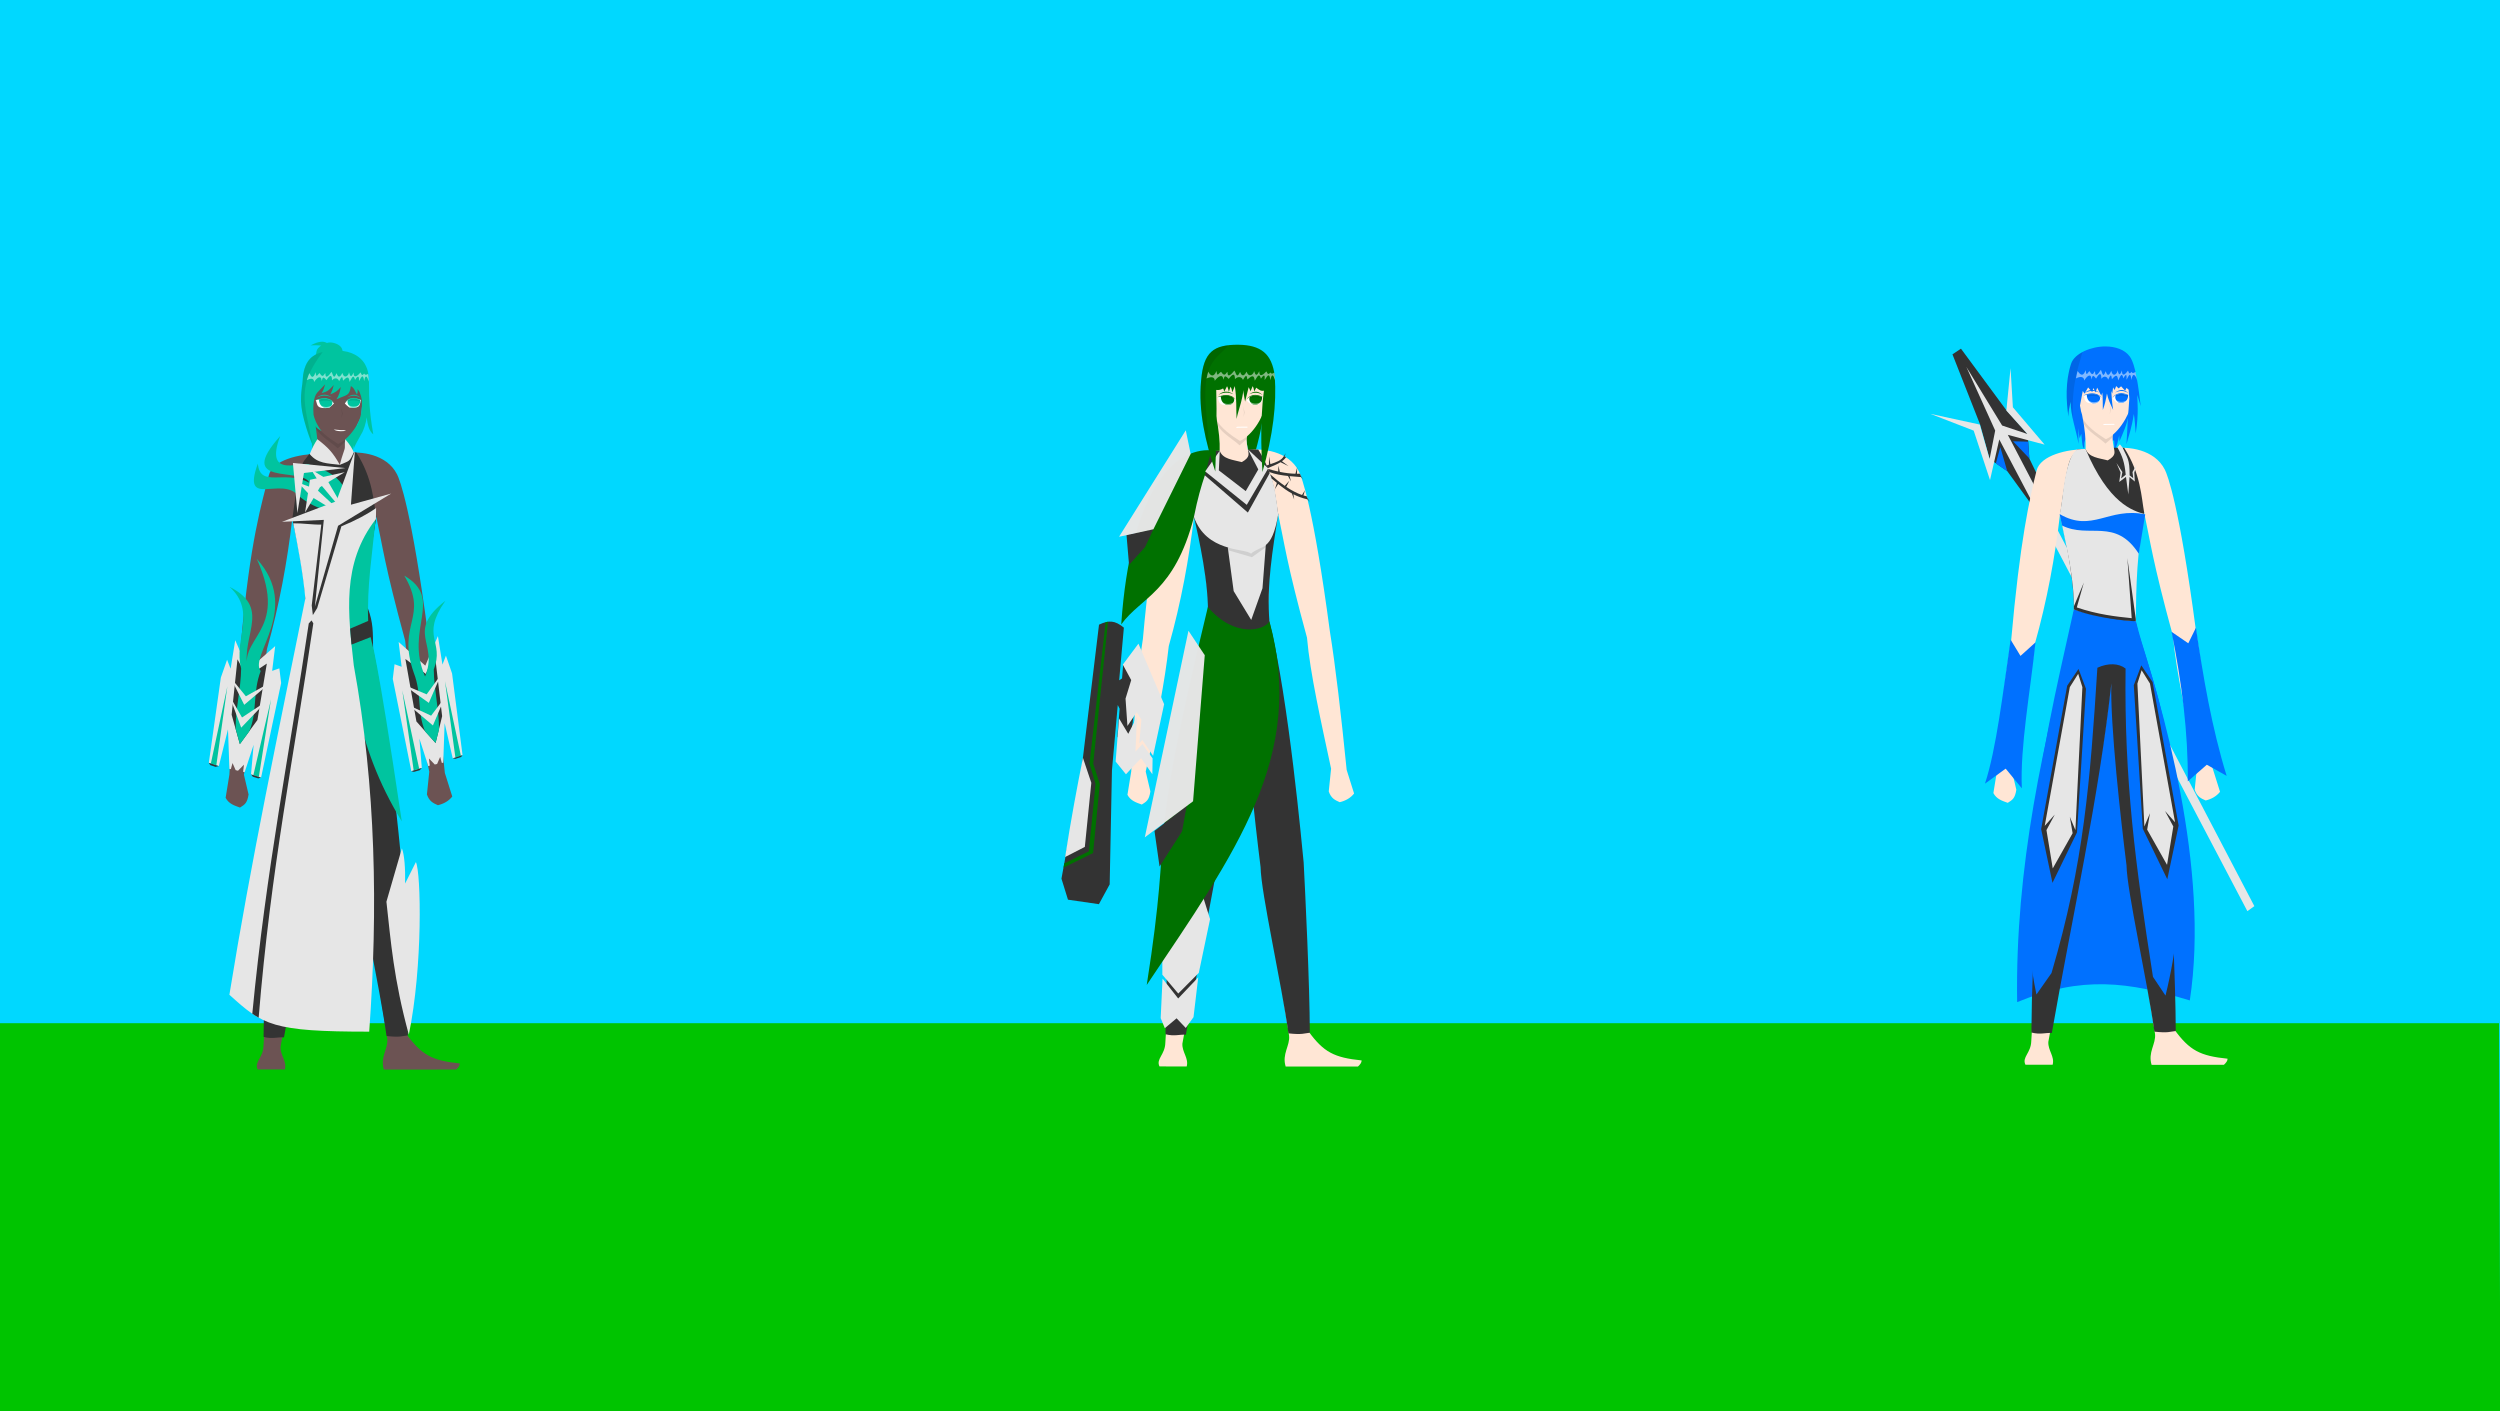 <?xml version="1.0" encoding="UTF-8" standalone="no"?>
<!-- Created with Inkscape (http://www.inkscape.org/) -->

<svg
   width="1240mm"
   height="700mm"
   viewBox="0 0 1240 700"
   version="1.1"
   id="svg1"
   inkscape:version="1.3.2 (091e20e, 2023-11-25)"
   sodipodi:docname="Banner1.svg"
   inkscape:export-filename="../../Utopia/Assets/Sprites/BattleBG1.png"
   inkscape:export-xdpi="96"
   inkscape:export-ydpi="96"
   xmlns:inkscape="http://www.inkscape.org/namespaces/inkscape"
   xmlns:sodipodi="http://sodipodi.sourceforge.net/DTD/sodipodi-0.dtd"
   xmlns="http://www.w3.org/2000/svg"
   xmlns:svg="http://www.w3.org/2000/svg">
  <rect x="0" y="0" width="1240" height="700" fill="#808080" stroke="none"/>
  <sodipodi:namedview
     id="namedview1"
     pagecolor="#505050"
     bordercolor="#eeeeee"
     borderopacity="1"
     inkscape:showpageshadow="0"
     inkscape:pageopacity="0"
     inkscape:pagecheckerboard="0"
     inkscape:deskcolor="#505050"
     inkscape:document-units="mm"
     inkscape:zoom="0.11082019"
     inkscape:cx="1899.4734"
     inkscape:cy="1795.7017"
     inkscape:window-width="1512"
     inkscape:window-height="917"
     inkscape:window-x="0"
     inkscape:window-y="65"
     inkscape:window-maximized="0"
     inkscape:current-layer="layer1"
     showguides="true" />
  <defs
     id="defs1" />
  <g
     inkscape:label="Layer 1"
     inkscape:groupmode="layer"
     id="layer1">
    <path
       style="fill:#00d8ff;stroke-width:1.001;fill-opacity:1"
       d="M -0.042,-0.009 1240.277,-0.138 1240.182,699.97 -0.057,700.309 Z"
       id="path2"
       sodipodi:nodetypes="ccccc" />
    <path
       style="fill:#00c400;stroke-width:1.008;fill-opacity:1"
       d="M -0.236,507.494 H 1239.516 l 0.67,192.519 -1240.212,0.196 z"
       id="path1"
       sodipodi:nodetypes="ccccc" />
    <path
       id="path5"
       style="display:inline;fill:#00c49f;fill-opacity:1;stroke-width:1"
       d="m 159.7,169.484 c -1.568,0.002 -3.37,0.662 -5.657,1.826 1.796,-0.144 3.537,-0.086 5.267,0.095 -1.12,0.719 -2.058,1.643 -2.281,2.735 -1.981,9.71 -4.822,32.687 -4.822,32.687 9.956,28.145 -8.214,116.612 -2.528,182.388 1.573,16.034 6.11,35.525 10.693,55.071 3.54,-20.212 7.469,-38.479 12.54,-51.037 9.432,-38.858 -1.343,-150.764 -1.532,-170.216 0.185,2.702 2.415,5.874 3.519,8.301 -0.506,-12.467 1.522,-7.357 2.714,-27.32 l -7.84,-30.556 c -0.49,-2.323 -3.791,-3.609 -6.137,-3.611 -0.377,-2.6e-4 -0.911,0.1 -1.501,0.27 -0.768,-0.431 -1.566,-0.635 -2.436,-0.634 z"
       sodipodi:nodetypes="sccsccccccccscs"
       inkscape:transform-center-x="-1.494969"
       inkscape:transform-center-y="500.81463" />
    <path
       id="path1-7"
       style="display:inline;fill:#6c5353;stroke-width:0.906"
       d="m 167.931,179.424 c -10.474,0.461 -13.453,2.753 -13.27,17.978 l 0.38,8.154 c 0.589,1.673 -0.124,0.619 0.841,2.465 1.458,6.98 1.917,12.776 1.766,17.063 -8.875,0.093 -22.42,2.94 -24.337,10.722 -3.385,13.741 -9.289,32.11 -13.729,82.548 -2.798,17.19 -4.436,40.781 -5.805,65.861 l -1.868,11.499 c 1.589,3.037 4.407,3.85 7.129,4.84 2.313,-1.474 3.573,-2.132 4.257,-6.49 l -2.324,-9.874 c 5.475,-23.75 9.519,-44.913 11.435,-62.232 6.193,-21.948 10.084,-43.433 12.567,-64.636 2.991,13.135 4.041,9.96 7.809,48.325 -6.9,43.491 -13.882,87.841 -16.996,131.332 l -5.086,81.757 c -0.149,5.961 -4.718,7.931 -2.898,11.709 l 13.501,0.015 c 1.109,-4.104 -2.345,-7.022 -2.14,-11.322 l 14.617,-79.516 c 6.769,-34.333 13.673,-68.665 16.743,-102.998 0.657,31.694 4.846,65.516 9.233,99.458 l 12.337,79.142 c 0.515,4.988 -3.645,9.015 -1.7,15.29 l 35.845,-0.008 c 1.168,-1.072 1.831,-1.965 1.831,-3.036 -13.638,-1.389 -18.835,-4.087 -26.393,-14.452 l -2.486,-75.426 c -2.793,-43.239 -9.592,-87.546 -17.69,-132.307 1.238,-40.792 3.439,-34.632 5.08,-49.214 3.161,14.567 4.134,24.179 14.385,61.696 1.536,17.729 7.003,41.774 11.955,64.991 l -1.163,11.304 c 1.203,3.495 3.195,4.324 5.453,5.326 2.945,-0.717 5.365,-2.092 7.119,-4.304 l -3.681,-11.702 c -2.772,-27.517 -5.545,-51.648 -8.317,-68.647 -8.218,-61.883 -14.015,-76.758 -15.384,-79.449 -5.221,-10.266 -18.321,-11.519 -25.251,-10.581 -0.293,-2.118 -0.959,-3.862 -0.44,-6.796 3.308,-2.866 5.794,-6.609 7.8,-11.013 0.345,-4.194 0.907,-7.809 0.798,-13.217 -0.853,-6.329 -2.07,-14.207 -11.926,-14.259 z"
       sodipodi:nodetypes="cccccsccccccccccccccccccccccccccccccccsccccc" />
    <path
       style="display:inline;fill:#ffffff;stroke-width:1.096"
       d="m 165.654,200.107 c -1.34,-1.773 -2.177,-2.054 -4.186,-2.378 -1.877,0.131 -3.208,0.049 -4.87,0.786 0.844,1.432 0.115,3.724 3.807,3.889 2.317,-0.026 0.435,0.029 2.785,-0.117 0.946,-0.6 1.952,-1.683 2.464,-2.18 z"
       id="path8"
       sodipodi:nodetypes="cccccc" />
    <path
       style="display:inline;fill:#00c49f;fill-opacity:1;stroke-width:1.12"
       d="m 164.342,198.714 c -1.284,-1.164 -4.405,-1.075 -6.072,-0.673 -0.136,2.183 1.141,3.787 2.915,4.36 0.41,-0.025 1.157,-0.002 1.566,-0.074 1.283,-0.264 3.039,-2.45 1.591,-3.613 z"
       id="path9"
       sodipodi:nodetypes="ccccc" />
    <path
       style="display:inline;fill:#00c49f;fill-opacity:1;stroke-width:1.096"
       d="m 156.437,198.571 c 3.308,-0.876 6.421,-1.364 9.162,1.02 -2.756,-3.227 -6.831,-2.173 -9.162,-1.02 z"
       id="path10"
       sodipodi:nodetypes="ccc" />
    <path
       style="display:inline;fill:#00c49f;fill-opacity:1;stroke-width:0.811"
       d="m 172.262,197.064 c 2.6,-1.143 4.46,-1.091 6.709,0.387 -2.186,-2.153 -4.168,-2.136 -6.709,-0.387 z"
       id="path10-8-6"
       sodipodi:nodetypes="ccc" />
    <path
       style="display:inline;fill:#00c49f;fill-opacity:1;stroke-width:0.797"
       d="m 164.531,197.073 c -2.5,-1.181 -5.271,-1.117 -7.461,0.328 2.136,-2.121 5.025,-2.114 7.461,-0.328 z"
       id="path10-8-6-6"
       sodipodi:nodetypes="ccc" />
    <path
       style="display:inline;fill:#ffffff;stroke-width:1.043"
       d="m 171.036,200.129 c 1.213,-1.773 1.832,-2.156 3.651,-2.48 1.699,0.131 2.904,0.049 4.409,0.786 -0.765,1.432 0.004,3.629 -3.339,3.794 -2.098,-0.026 -0.393,0.029 -2.521,-0.117 -0.857,-0.6 -1.737,-1.486 -2.2,-1.983 z"
       id="path8-9"
       sodipodi:nodetypes="cccccc" />
    <path
       style="display:inline;fill:#00c49f;fill-opacity:1;stroke-width:1.039"
       d="m 179.173,198.456 c -2.97,-0.876 -5.706,-1.299 -8.166,1.086 2.475,-3.227 6.073,-2.239 8.166,-1.086 z"
       id="path10-5"
       sodipodi:nodetypes="ccc" />
    <path
       style="display:inline;fill:#00c49f;fill-opacity:1;stroke-width:1.095"
       d="m 172.876,198.228 c 2.444,-1.025 4.231,-0.324 5.824,0.079 0.13,2.183 -1.09,3.37 -2.786,3.943 -0.392,-0.025 -1.106,-0.002 -1.496,-0.074 -1.226,-0.264 -2.926,-2.784 -1.542,-3.947 z"
       id="path9-5"
       sodipodi:nodetypes="ccccc" />
    <path
       style="display:inline;fill:#000000;fill-opacity:0.1;stroke-width:0.906"
       d="m 156.253,209.876 c 1.83,3.746 6.996,7.598 11.443,10.311 1.656,-0.687 2.592,-1.463 3.553,-2.305 l -0.112,1.328 -3.608,3.171 c -3.249,-3.038 -8.609,-5.926 -10.816,-9.805 -0.131,-0.9 -0.306,-1.8 -0.459,-2.7 z"
       id="path15"
       sodipodi:nodetypes="ccccccc" />
    <path
       style="display:inline;fill:#000000;fill-opacity:0.1;stroke-width:0.906"
       d="m 158.312,199.191 c 3.42,-0.831 4.475,-0.346 6.384,-0.03 -1.173,-1.79 -5.096,-1.338 -6.418,-1.01 -0.02,0.066 0.054,0.956 0.034,1.041 z"
       id="path2-3"
       sodipodi:nodetypes="cccc" />
    <path
       id="path7"
       style="display:inline;fill:#00c49f;fill-opacity:1;stroke-width:1"
       d="m 167.662,173.912 c -0.289,-0.004 -0.582,-0.003 -0.88,0.004 -10.016,0.225 -14.883,2.9 -16.43,11.837 -0.582,9.185 -2.304,12.458 0.502,22.673 1.2,4.368 2.432,8.764 4.47,12.829 0.781,-4.345 1.405,-6.611 1.095,-9.889 1.099,1.509 1.574,1.411 3.075,2.473 -2.658,-3.468 -3.635,-6.562 -3.972,-8.062 -0.321,-3.516 -0.159,-8.8 1.807,-11.017 l 3.947,-4.135 c -0.449,1.536 -0.859,3.027 -1.745,4.386 3.215,-0.884 3.5,-1.425 6.025,-4.024 -0.448,1.584 -0.866,3.143 -1.686,4.589 2.327,-0.901 3.53,-1.549 5.148,-3.629 -0.329,2.247 -0.85,4.16 -2.128,6.12 5.231,-2.44 6.405,-1.46 7.136,-6.574 1.599,0.808 2.115,2.605 3.008,4.193 0.409,-0.919 0.411,-1.718 0.345,-2.685 l 0.919,1.337 0.793,2.297 0.41,2.049 c 0.157,3.867 -0.088,7.446 -2.107,11.511 -1.823,3.672 -1.901,7.9 -1.813,12.05 0,-0.445 2.533,-5.061 3.54,-6.803 1.297,-1.962 2.344,-5.496 2.792,-8.46 0.402,4.316 1.462,7.103 3.227,8.435 -4.17,-23.509 0.028,-27.872 -4.354,-35.178 l -0.043,-0.096 -0.005,0.017 c -1.937,-3.08 -6.206,-6.153 -13.074,-6.249 z"
       sodipodi:nodetypes="sccscccccccccccccccccscccccccss" />
    <path
       style="display:inline;fill:#000000;fill-opacity:0.1;stroke-width:0.896"
       d="m 172.375,199.19 c 2.711,-1.077 4.393,-0.399 6.326,-0.011 -0.016,-0.172 0.026,-0.744 -0.005,-0.868 -1.856,-0.634 -6.27,-1.21 -6.321,0.946 z"
       id="path2-2"
       sodipodi:nodetypes="ccccc" />
    <path
       style="display:inline;fill:#ffffff;fill-opacity:0.5;stroke-width:0.906"
       d="m 172.907,200.909 c 1.812,1.101 3.401,0.854 4.916,0.164 -0.398,0.453 -0.969,0.861 -1.925,1.165 l -1.163,-0.025 c -0.937,-0.016 -1.581,-0.821 -1.829,-1.303 z"
       id="path36"
       sodipodi:nodetypes="ccccc" />
    <path
       style="display:inline;fill:#ffffff;fill-opacity:0.5;stroke-width:0.906"
       d="m 159.302,201.145 c 1.812,1.101 3.508,0.786 5.023,0.096 -0.398,0.453 -0.775,0.88 -1.654,1.106 l -1.463,0.043 c -1.034,-0.318 -1.581,-0.821 -1.906,-1.245 z"
       id="path36-0"
       sodipodi:nodetypes="ccccc" />
    <path
       style="display:inline;fill:#000000;fill-opacity:0.1;stroke-width:1"
       d="m 160.032,174.628 c -12.688,16.927 -9.532,23.848 -4.839,46.322 -5.376,-13.124 -7.075,-21.88 -5.189,-30.76 0.355,-7.417 1.949,-13.805 10.027,-15.562 z"
       id="path24"
       sodipodi:nodetypes="cccc"
       inkscape:label="path24" />
    <path
       style="display:inline;fill:#ffffff;fill-opacity:0.5;stroke-width:0.733"
       d="m 153.503,185.082 c 0.837,1.931 1.789,3.093 3.035,-0.469 0.357,3.564 1.048,0.785 2.053,0.457 1.629,2.853 2.062,0.505 2.794,-0.011 -0.056,3.467 1.896,1.016 3.004,-0.614 0.781,0.873 0.949,4.491 2.555,0.641 0.879,2.771 1.977,1.776 2.856,-0.163 1.022,3.534 3.327,1.106 3.277,-0.315 0.642,2.245 1.14,2.77 2.296,0.133 0.011,3.685 2.487,1.149 3.449,-0.023 0.741,1.822 1.051,1.383 1.792,0.553 0.568,0.954 1.384,0.599 1.952,0.155 0.338,1.674 0.311,2.774 0.367,3.851 -0.691,-2.222 -1.63,-4.185 -2.321,-0.201 -0.569,-4.988 -1.888,-0.665 -2.573,-0.098 0.142,-1.314 -0.022,-3.765 -1.929,-0.543 -0.837,-3.527 -1.864,-0.263 -2.702,0.995 -0.41,-3.886 -2.083,-1.607 -3.256,-0.589 -0.27,-1.934 -0.44,-2.779 -1.957,0.243 -0.414,-1.498 -2.109,-2.079 -3.519,-0.427 0.01,-2.957 -0.941,-2.868 -2.742,-0.092 -1.771,-2.147 -1.88,-1.256 -2.359,0.418 -0.254,-3.298 -2.407,-1.594 -3.796,0.502 -0.018,-1.922 -1.523,-1.999 -3.612,-0.91 0.421,-1.195 0.764,-2.488 1.336,-3.493 z"
       id="path43"
       sodipodi:nodetypes="ccccccccccccccccccccccccc" />
    <path
       style="display:inline;fill:#333333;stroke-width:0.906"
       d="m 157.629,224.998 c 1.557,4.239 6.702,4.378 10.961,5.53 4.434,-2.496 3.303,-4.259 3.028,-6.273 0.872,-0.078 4.166,0.071 5.114,0.177 8.305,12.952 8.561,24.531 9.917,31.944 -1.487,9.649 -6.118,34.497 -4.348,53.559 9.543,37.931 16.267,112.476 16.974,119.191 0.756,14.412 3.021,60.668 3.047,84.432 -2.837,0.292 -3.672,1.078 -10.598,0.31 -3.445,-25.002 -13.616,-69.626 -13.814,-82.445 -2.815,-22.316 -8.229,-70.488 -7.516,-90.3 -6.156,56.437 -19.438,115.733 -29.538,173.421 -3.267,-0.227 -5.617,0.917 -10.126,-0.234 0.544,-86.995 13.389,-145.536 20.983,-206.584 0.844,-16.188 -4.332,-39.733 -6.744,-50.357 4.369,-31.464 4.767,-26.623 8.438,-32.216 0.708,-0.059 3.391,-0.116 4.222,-0.154 z"
       id="path6"
       inkscape:label="path6"
       sodipodi:nodetypes="ccccccccccccccccc" />
    <path
       style="display:inline;fill:#00c49f;fill-opacity:1;stroke-width:1"
       d="m 153.702,230.618 c -2.505,-2.801 -23.308,8.121 -14.709,-14.355 -22.761,25.41 10.828,15.155 14.473,23.199 -12.542,-6.698 -24.384,2.821 -25.577,-9.501 -8.261,22.662 11.71,5.773 20.146,15.969 1.992,1.432 9.259,8 24.309,9.052 1.96,-14.124 -5.622,-20.677 -18.642,-24.364 z"
       id="path46"
       sodipodi:nodetypes="ccccccc" />
    <path
       style="display:inline;fill:#000000;fill-opacity:0.1;stroke-width:1.725"
       d="m 169.196,202.068 0.427,2.989 -0.268,2.353 0.604,-2.28 z"
       id="path32"
       sodipodi:nodetypes="ccccc" />
    <path
       id="path33"
       style="display:inline;fill:#e6e6e6;fill-opacity:1;stroke-width:1"
       d="m 176.022,223.68 -9.198,24.942 -26.953,10.193 20.745,-0.955 -4.429,42.99 11.498,-40.053 26.368,-16.005 -19.984,5.545 z"
       sodipodi:nodetypes="ccccccccc" />
    <path
       style="display:inline;fill:#e6e6e6;fill-opacity:1;stroke-width:1"
       d="m 171.011,234.191 -12.283,7.431 -7.421,12.587 2.458,-16.233 z"
       id="path34"
       sodipodi:nodetypes="ccccc" />
    <path
       style="display:inline;fill:#00c49f;fill-opacity:1;stroke-width:1"
       d="m 186.248,257.579 c -1.484,16.906 -4.442,33.566 -3.531,50.87 2.479,15.752 3.511,10.842 16.565,98.948 -23.271,-38.117 -26.771,-73.267 -27.712,-116.814 4.612,-11.18 4.875,-25.128 14.678,-33.004 z"
       id="path57"
       sodipodi:nodetypes="ccccc" />
    <path
       style="display:inline;fill:#e6e6e6;fill-opacity:1;stroke-width:1"
       d="m 171.315,232.165 -20.56,2.431 -3.241,19.851 -2.228,-24.814 z"
       id="path35" />
    <path
       style="display:inline;fill:#e6e6e6;fill-opacity:1;stroke-width:1"
       d="m 169.323,261.058 c 6.987,-2.844 12.955,-6.036 17.22,-9.074 l -0.09,5.483 c -17.195,22.008 -13.796,46.968 -10.983,72.558 11.028,60.281 12.035,120.852 7.659,181.678 -48.231,0 -52.619,-3.182 -69.352,-18.295 10.636,-65.851 24.482,-131.191 37.662,-196.532 -1.216,-13.302 -3.724,-25.92 -5.99,-37.312 4.802,-0.078 9.643,0.77 13.904,0.627 l -4.74,40.113 0.566,4.778 2.154,-3.5 z"
       id="path40"
       sodipodi:nodetypes="ccccccccccccc" />
    <path
       style="display:inline;fill:#e6e6e6;fill-opacity:1;stroke-width:1"
       d="m 147.897,239.379 9.125,3.372 16.067,14.877 -18.697,-11.278 z"
       id="path47" />
    <path
       style="display:inline;fill:#e6e6e6;fill-opacity:1;stroke-width:1"
       d="m 154.238,232.808 4.463,7.079 14.738,17.581 -11.506,-19.967 z"
       id="path48"
       sodipodi:nodetypes="ccccc" />
    <path
       id="path55"
       style="display:inline;fill:#e6e6e6;fill-opacity:1;stroke-width:1"
       d="m 116.679,317.539 -2.293,14.14 -1.755,-4.446 -3.097,8.87 -5.962,42.289 4.966,1.591 4.547,-18.249 0.697,19.658 0.721,0.091 0.827,-3.017 1.551,3.532 1.168,0.279 2.948,-2.999 -0.417,3.514 0.74,0.289 4.482,-13.664 -1.306,14.695 4.992,1.576 9.957,-46.916 -0.892,-7.272 -3.577,1.263 1.509,-12.29 -13.449,11.737 z"
       sodipodi:nodetypes="cccccccccccccccccccccccc" />
    <path
       id="path55-2"
       style="display:inline;fill:#e6e6e6;fill-opacity:1;stroke-width:0.992"
       d="m 217.206,315.494 2.254,14.14 1.726,-4.446 3.046,8.87 5.199,40.51 -4.868,1.605 -4.027,-17.508 -0.685,19.658 -0.709,0.091 -0.813,-3.017 -1.525,3.532 -1.149,0.279 -2.899,-2.999 0.41,3.514 -0.728,0.289 -4.407,-13.664 1.19,14.537 -5.189,1.635 -9.21,-45.793 0.877,-7.272 3.517,1.263 -1.484,-12.29 13.223,11.737 z"
       sodipodi:nodetypes="cccccccccccccccccccccccc" />
    <path
       id="path58"
       style="display:inline;fill:#e6e6e6;fill-opacity:1;stroke-width:1"
       d="m 199.335,420.768 -7.671,26.479 c 2.202,19.785 3.583,38.382 11.076,65.81 6e-5,0 -6e-5,0 0,-0.003 0.011,0.062 0.02,0.121 0.03,0.184 7.014,-34.02 6.082,-80.398 3.515,-85.65 l -5.356,10.647 c 0.161,-7.517 -0.349,-14.32 -1.594,-17.468 z"
       sodipodi:nodetypes="cccccccc" />
    <path
       style="display:inline;fill:#00c49f;fill-opacity:1;stroke-width:1"
       d="m 104.578,378.727 8.202,-38.301 -5.486,39.159 z"
       id="path59"
       sodipodi:nodetypes="cccc" />
    <path
       style="display:inline;fill:#00c49f;fill-opacity:1;stroke-width:1"
       d="m 125.667,384.481 8.759,-37.643 -6.043,38.501 z"
       id="path59-2"
       sodipodi:nodetypes="cccc" />
    <path
       style="display:inline;fill:#00c49f;fill-opacity:1;stroke-width:1"
       d="m 228.593,374.857 -7.896,-36.971 5.177,37.829 z"
       id="path59-1"
       sodipodi:nodetypes="cccc" />
    <path
       style="display:inline;fill:#00c49f;fill-opacity:1;stroke-width:1"
       d="m 207.921,381.287 -8.386,-38.832 5.655,39.693 z"
       id="path59-2-8"
       sodipodi:nodetypes="cccc" />
    <path
       style="display:inline;fill:#333333;fill-opacity:1;stroke-width:1"
       d="m 122.509,335.694 9.838,-6.556 -4.664,27.981 -8.722,11.94 -4.069,-14.561 2.895,-27.472 z"
       id="path60"
       sodipodi:nodetypes="ccccccc" />
    <path
       style="display:inline;fill:#333333;fill-opacity:1;stroke-width:1"
       d="m 201.079,326.873 10.127,7.384 4.431,-10.127 3.663,31.095 -3.251,13.34 -9.503,-10.708 z"
       id="path61"
       sodipodi:nodetypes="ccccccc" />
    <path
       style="display:inline;fill:#00c49f;fill-opacity:1;stroke-width:1.002"
       d="m 216.041,368.495 1.712,-6.588 c 0.025,-10.462 -2.465,-19.365 -2.611,-29.792 5.526,-14.31 -6.881,-16.115 5.775,-34.119 -20.04,15.682 -3.146,20.789 -10.091,37.524 -10.351,-23.859 9.654,-38.312 -10.307,-50 12.436,20.949 -3.991,23.561 4.732,48.208 4.17,10.916 1.411,19.262 5.668,29.178 z"
       id="path67-3"
       sodipodi:nodetypes="ccccccccc" />
    <path
       style="display:inline;fill:#00c49f;fill-opacity:1;stroke-width:1"
       d="m 118.98,369.099 -2.106,-7.619 c -0.025,-10.462 2.587,-19.5 2.733,-29.928 -3.789,-14.31 7.864,-28.14 -5.703,-40.433 22.414,11.194 3.123,26.243 10.004,43.838 -8.237,-19.055 20.496,-19.882 3.45,-57.77 22.298,24.688 -4.001,48.065 1.938,55.643 -4.156,10.916 -1.459,20.078 -5.702,29.995 z"
       id="path67"
       sodipodi:nodetypes="ccccccccc" />
    <path
       style="display:inline;fill:#e6e6e6;fill-opacity:1;stroke-width:1"
       d="m 114.314,335.949 7.64,9.414 12.552,-7.095 -13.371,11.324 z"
       id="path62" />
    <path
       style="display:inline;fill:#e6e6e6;fill-opacity:1;stroke-width:1"
       d="m 113.631,344.681 6.412,11.188 12.143,-8.05 -12.552,13.098 z"
       id="path63" />
    <path
       style="display:inline;fill:#e6e6e6;fill-opacity:1;stroke-width:1.056"
       d="m 199.756,339.431 11.858,4.961 7.239,-9.994 -6.16,14.229 z"
       id="path64"
       sodipodi:nodetypes="ccccc" />
    <path
       style="display:inline;fill:#e6e6e6;fill-opacity:1;stroke-width:1"
       d="m 202.971,349.93 10.855,5.049 6.811,-9.023 -5.912,13.875 z"
       id="path65"
       sodipodi:nodetypes="ccccc" />
    <path
       style="display:inline;fill:#333333;fill-opacity:1;stroke-width:1"
       d="m 173.668,311.826 8.926,-3.84 -0.136,-6.262 c 2.726,7.074 2.491,12.053 2.586,19.466 l -1.225,-5.173 -9.486,3.698 z"
       id="path66"
       sodipodi:nodetypes="ccccccc" />
    <path
       style="display:inline;fill:#333333;fill-opacity:1;stroke-width:1"
       d="m 153.15,309.212 c -9.505,64.077 -21.165,122.229 -28.011,193.618 0.989,0.647 2.044,1.323 3.158,1.939 5.97,-73.783 17.809,-131.131 27.107,-195.596 l -0.889,-1.444 z"
       id="path68"
       sodipodi:nodetypes="cccccc" />
    <path
       style="display:inline;fill:#333333;fill-opacity:1;stroke-width:1"
       d="m 103.539,378.359 0.745,1.152 2.649,0.854 1.602,-0.365 z"
       id="path69"
       sodipodi:nodetypes="ccccc" />
    <path
       style="display:inline;fill:#333333;fill-opacity:1;stroke-width:1"
       d="m 124.511,384.113 0.902,1.147 2.671,0.834 1.387,-0.412 z"
       id="path70"
       sodipodi:nodetypes="ccccc" />
    <path
       style="display:inline;fill:#333333;fill-opacity:1;stroke-width:1"
       d="m 204.003,382.523 1.275,0.327 2.937,-0.828 1.029,-1.145 z"
       id="path71"
       sodipodi:nodetypes="ccccc" />
    <path
       style="display:inline;fill:#333333;fill-opacity:1;stroke-width:1"
       d="m 224.552,376.14 1.306,0.252 2.879,-0.938 0.677,-0.902 z"
       id="path72"
       sodipodi:nodetypes="ccccc" />
    <path
       style="display:inline;fill:#e6e6e6;fill-opacity:1;stroke-width:1"
       d="m 153.616,225.24 c 1.129,-2.741 2.364,-5.273 3.81,-7.381 5.688,4.374 7.781,6.801 11.134,12.688 -6.272,-0.758 -10.967,-0.558 -14.943,-5.307 z"
       id="path3"
       sodipodi:nodetypes="cccc" />
    <path
       style="display:inline;fill:#e6e6e6;fill-opacity:1;stroke-width:1"
       d="m 168.538,230.563 c 1.186,-4.962 2.483,-7.344 2.508,-8.656 0.027,-2.522 0.019,-3.125 0.219,-4.014 2.229,2.54 3.481,4.648 4.229,6.448 -2.279,4.943 -2.109,4.115 -6.956,6.223 z"
       id="path4"
       sodipodi:nodetypes="cccccc" />
    <path
       style="display:inline;fill:#ffffff;fill-opacity:1;stroke-width:1"
       d="m 169.06,213.343 c 0.967,0.071 1.835,-0.106 2.572,0.21 -1.126,0.321 -1.56,0.329 -2.773,0.324 -1.289,-0.073 -2.195,-0.166 -3.341,-0.85 z"
       id="path11-3"
       sodipodi:nodetypes="ccccc" />
    <path
       style="display:inline;fill:#007100;fill-opacity:1;stroke-width:0.906"
       d="m 599.874,208.382 c 0.889,3.485 2.57,16.681 5.068,21.551 l 0.689,-13.51 c 0.018,4.048 0.859,9.855 2.262,13.903 l 1.398,-12.944 c 0.736,3.865 1.953,9.577 3.376,13.903 0.642,-3.52 0.893,-8.762 1.08,-11.826 0.233,3.107 0.955,8.009 2.102,11.346 0.948,-3.249 2.209,-9.564 2.251,-12.812 l 2.365,13.987 c 5.561,-19.245 5.242,-21.517 6.171,-25.942 l -12.094,-18.533 c -4.855,9.045 -9.956,8.994 -14.669,20.877 z"
       id="path5-2"
       inkscape:label="path5"
       sodipodi:nodetypes="ccccccccccccc" />
    <path
       id="path1-3"
       style="display:inline;fill:#ffe6d5;stroke-width:0.906"
       d="m 615.233,177.929 c -10.474,0.461 -13.453,2.753 -13.27,17.978 l 0.38,8.154 c 0.589,1.673 -0.124,0.619 0.841,2.465 1.458,6.98 1.917,12.776 1.766,17.063 -8.875,0.093 -22.42,2.94 -24.337,10.722 -3.385,13.741 -9.289,32.11 -13.729,82.548 -2.798,17.19 -4.436,40.781 -5.805,65.861 l -1.868,11.499 c 1.589,3.037 4.407,3.85 7.129,4.84 2.313,-1.474 3.573,-2.132 4.257,-6.49 l -2.324,-9.874 c 5.475,-23.75 9.519,-44.913 11.435,-62.232 6.193,-21.948 10.084,-43.433 12.567,-64.636 2.991,13.135 4.041,9.96 7.809,48.325 -6.9,43.491 -13.882,87.841 -16.996,131.332 l -5.086,81.757 c -0.149,5.961 -4.718,7.931 -2.898,11.709 l 13.501,0.015 c 1.109,-4.104 -2.345,-7.022 -2.14,-11.322 l 14.617,-79.516 c 6.769,-34.333 13.673,-68.665 16.743,-102.998 0.657,31.694 4.846,65.516 9.233,99.458 l 12.337,79.142 c 0.515,4.988 -3.645,9.015 -1.7,15.29 l 35.845,-0.008 c 1.168,-1.072 1.831,-1.965 1.831,-3.036 -13.638,-1.389 -18.835,-4.087 -26.393,-14.452 l -2.486,-75.426 c -2.793,-43.239 -9.592,-87.546 -17.69,-132.307 1.238,-40.792 3.439,-34.632 5.08,-49.214 3.161,14.567 4.134,24.179 14.385,61.696 1.536,17.729 7.003,41.774 11.955,64.991 l -1.163,11.304 c 1.203,3.495 3.195,4.324 5.453,5.326 2.945,-0.717 5.365,-2.092 7.119,-4.304 l -3.681,-11.702 c -2.772,-27.517 -5.545,-51.648 -8.317,-68.647 -8.218,-61.883 -14.015,-76.758 -15.384,-79.449 -5.221,-10.266 -18.321,-11.519 -25.251,-10.581 -0.293,-2.118 -0.959,-3.862 -0.44,-6.796 3.308,-2.866 5.794,-6.609 7.8,-11.013 0.345,-4.193 0.907,-7.809 0.798,-13.217 -0.853,-6.329 -2.07,-14.207 -11.926,-14.259 z"
       sodipodi:nodetypes="cccccsccccccccccccccccccccccccccccccccsccccc" />
    <path
       style="display:inline;fill:#333333;stroke-width:0.906"
       d="m 604.973,223.589 c 1.557,4.239 6.702,4.463 10.961,5.615 4.434,-2.496 3.303,-4.259 3.028,-6.273 0.872,-0.078 4.146,0.009 5.114,0.054 8.305,12.952 8.561,24.654 9.917,32.068 -2.766,17.652 -5.856,35.585 -4.322,53.508 9.543,37.931 16.241,112.527 16.949,119.242 0.756,14.412 3.021,60.668 3.047,84.432 -2.837,0.292 -3.672,1.078 -10.598,0.31 -3.445,-25.002 -13.616,-69.626 -13.814,-82.445 -2.815,-22.316 -8.229,-70.488 -7.516,-90.3 -6.156,56.437 -19.438,115.733 -29.538,173.421 -3.267,-0.227 -5.617,0.917 -10.126,-0.234 0.544,-86.995 13.389,-145.536 20.983,-206.584 0.844,-16.188 -4.57,-40.057 -6.982,-50.681 4.369,-31.464 5.005,-26.417 8.676,-32.011 0.708,-0.059 3.391,-0.082 4.222,-0.12 z"
       id="path6-9"
       inkscape:label="path6"
       sodipodi:nodetypes="ccccccccccccccccc" />
    <path
       style="display:inline;fill:#ffffff;stroke-width:1.096"
       d="m 612.955,198.612 c -1.34,-1.773 -2.177,-2.054 -4.186,-2.378 -1.877,0.131 -3.208,0.049 -4.87,0.786 0.844,1.432 0.115,3.724 3.807,3.889 2.317,-0.026 0.435,0.029 2.785,-0.117 0.946,-0.6 1.952,-1.683 2.464,-2.18 z"
       id="path8-97"
       sodipodi:nodetypes="cccccc" />
    <path
       style="display:inline;fill:#007100;fill-opacity:1;stroke-width:1.12"
       d="m 611.643,197.219 c -1.284,-1.164 -4.405,-1.075 -6.072,-0.673 -0.136,2.183 1.141,3.787 2.915,4.36 0.41,-0.025 1.157,-0.003 1.566,-0.074 1.283,-0.264 3.039,-2.45 1.591,-3.613 z"
       id="path9-0"
       sodipodi:nodetypes="ccccc" />
    <path
       style="display:inline;fill:#007100;fill-opacity:1;stroke-width:1.096"
       d="m 603.738,197.076 c 3.308,-0.876 6.421,-1.364 9.162,1.02 -2.756,-3.227 -6.831,-2.173 -9.162,-1.02 z"
       id="path10-3"
       sodipodi:nodetypes="ccc" />
    <path
       style="display:inline;fill:#007100;fill-opacity:1;stroke-width:0.811"
       d="m 619.563,195.569 c 2.6,-1.143 4.46,-1.091 6.709,0.387 -2.186,-2.153 -4.168,-2.136 -6.709,-0.387 z"
       id="path10-8-6-9"
       sodipodi:nodetypes="ccc" />
    <path
       style="display:inline;fill:#007100;fill-opacity:1;stroke-width:0.797"
       d="m 611.832,195.578 c -2.5,-1.18 -5.271,-1.117 -7.461,0.328 2.136,-2.121 5.025,-2.114 7.461,-0.328 z"
       id="path10-8-6-6-8"
       sodipodi:nodetypes="ccc" />
    <path
       style="display:inline;fill:#ffffff;stroke-width:1.043"
       d="m 618.337,198.634 c 1.213,-1.773 1.832,-2.156 3.651,-2.48 1.699,0.131 2.904,0.049 4.409,0.786 -0.765,1.432 0.004,3.629 -3.339,3.794 -2.098,-0.026 -0.393,0.029 -2.521,-0.117 -0.857,-0.6 -1.737,-1.486 -2.2,-1.983 z"
       id="path8-9-6"
       sodipodi:nodetypes="cccccc" />
    <path
       style="display:inline;fill:#007100;fill-opacity:1;stroke-width:1.039"
       d="m 626.475,196.961 c -2.97,-0.876 -5.706,-1.299 -8.166,1.086 2.475,-3.227 6.073,-2.239 8.166,-1.086 z"
       id="path10-5-5"
       sodipodi:nodetypes="ccc" />
    <path
       style="display:inline;fill:#007100;fill-opacity:1;stroke-width:1.095"
       d="m 620.177,196.733 c 2.444,-1.025 4.231,-0.324 5.824,0.079 0.13,2.183 -1.09,3.37 -2.786,3.943 -0.392,-0.025 -1.106,-0.003 -1.496,-0.074 -1.226,-0.264 -2.926,-2.784 -1.542,-3.947 z"
       id="path9-5-7"
       sodipodi:nodetypes="ccccc" />
    <path
       style="display:inline;fill:#000000;fill-opacity:0.1;stroke-width:0.906"
       d="m 603.554,208.381 c 1.83,3.746 6.996,7.598 11.443,10.311 1.656,-0.687 2.592,-1.463 3.553,-2.305 l -0.112,1.328 -3.608,3.171 c -3.249,-3.038 -8.609,-5.926 -10.816,-9.805 -0.131,-0.9 -0.306,-1.8 -0.459,-2.7 z"
       id="path15-6"
       sodipodi:nodetypes="ccccccc" />
    <path
       style="display:inline;fill:#000000;fill-opacity:0.1;stroke-width:0.906"
       d="m 605.613,197.696 c 3.42,-0.831 4.475,-0.346 6.384,-0.03 -1.173,-1.79 -5.096,-1.338 -6.418,-1.01 -0.02,0.066 0.054,0.956 0.034,1.041 z"
       id="path2-27"
       sodipodi:nodetypes="cccc" />
    <path
       style="display:inline;fill:#000000;fill-opacity:0.1;stroke-width:0.896"
       d="m 619.677,197.695 c 2.711,-1.077 4.393,-0.399 6.326,-0.011 -0.016,-0.172 0.026,-0.744 -0.005,-0.868 -1.856,-0.634 -6.27,-1.21 -6.321,0.946 z"
       id="path2-2-0"
       sodipodi:nodetypes="ccccc" />
    <path
       style="display:inline;fill:#ffffff;fill-opacity:0.5;stroke-width:0.906"
       d="m 620.208,199.414 c 1.812,1.101 3.401,0.854 4.916,0.164 -0.398,0.453 -0.969,0.861 -1.925,1.165 l -1.163,-0.025 c -0.937,-0.016 -1.581,-0.821 -1.829,-1.303 z"
       id="path36-3"
       sodipodi:nodetypes="ccccc" />
    <path
       style="display:inline;fill:#ffffff;fill-opacity:0.5;stroke-width:0.906"
       d="m 606.604,199.65 c 1.812,1.101 3.508,0.786 5.023,0.096 -0.398,0.453 -0.775,0.88 -1.654,1.106 l -1.463,0.043 c -1.034,-0.318 -1.581,-0.821 -1.906,-1.245 z"
       id="path36-0-9"
       sodipodi:nodetypes="ccccc" />
    <path
       style="display:inline;fill:#ffffff;stroke-width:0.65"
       d="m 613.156,212.194 c -0.108,0.028 0.117,-0.559 0.79,-0.531 3.667,-0.054 3.799,-0.019 4.663,-0.053 0.249,0.083 0.136,0.46 0.061,0.503 -2.97,0.068 -4.437,-0.026 -5.514,0.081 z"
       id="path14"
       sodipodi:nodetypes="cccccc" />
    <path
       style="display:inline;fill:#e6e6e6;stroke-width:1"
       d="m 575.697,504.986 2.051,4.994 5.836,-4.902 4.552,4.785 3.852,-5.369 2.334,-19.725 -9.942,10.472 -7.756,-9.855 z"
       id="path22"
       sodipodi:nodetypes="ccccccccc" />
    <path
       style="display:inline;fill:#333333;fill-opacity:1;stroke-width:1"
       d="m 560.163,372.911 4.799,-42.069 -7.89,-1.029 -0.536,6.678 -1.428,0.945 2.33,-26.122 c -4.446,-3.658 -7.476,-3.772 -12.327,-1.484 l -8.641,71.426 -9.986,54.561 3.228,10.423 15.338,2.227 5.351,-9.814 1.125,-56.569 2.884,-32.403 0.921,1.87 -1.115,13.902 z"
       id="path3-9"
       sodipodi:nodetypes="ccccccccccccccccc" />
    <path
       style="display:inline;fill:#e6e6e6;stroke-width:1"
       d="m 576.514,483.443 7.891,9.349 10.203,-10.256 5.581,-26.627 -8.876,-28.445 -14.743,29.591 z"
       id="path23"
       sodipodi:nodetypes="ccccccc" />
    <path
       style="display:inline;fill:#000000;fill-opacity:0.1;stroke-width:1.725"
       d="m 616.598,201.528 0.427,2.989 -0.268,2.353 0.604,-2.28 z"
       id="path32-9"
       sodipodi:nodetypes="ccccc" />
    <path
       style="display:inline;fill:#007100;fill-opacity:1;stroke-width:1"
       d="m 599.101,301.1 c 13.488,15.801 28.507,11.413 30.52,6.987 18.347,66.973 -16.906,114.945 -60.842,180.454 13.768,-87.146 -1.329,-56.588 30.322,-187.441 z"
       id="path19"
       sodipodi:nodetypes="cccc" />
    <path
       style="display:inline;fill:#007100;fill-opacity:1;stroke-width:1"
       d="m 600.865,223.35 c -18.598,-1.327 -40.154,20.079 -44.735,86.363 9.734,-13.541 26.302,-15.808 36.036,-53.122 z"
       id="path20"
       sodipodi:nodetypes="cccc" />
    <path
       id="path28"
       style="display:inline;fill:#e6e6e6;stroke-width:1"
       d="m 618.95,222.85 5.161,9.997 -6.233,10.746 -13.337,-10.285 0.461,-9.745 -7.236,10.254 20.632,16.596 10.617,-18.084 z"
       sodipodi:nodetypes="ccccccccc" />
    <path
       style="display:inline;fill:#e6e6e6;stroke-width:1"
       d="m 558.467,384.051 1.145,-1.22 1.21,-1.289 5.154,-5.49 5.587,7.976 0.126,-7.873 -5.068,-7.122 -3.421,3.754 0.724,-17.25 -4.315,8.435 -4.582,-7.643 -1.671,21.393 z"
       id="path26"
       sodipodi:nodetypes="ccccccccccccc" />
    <path
       style="display:inline;fill:#e6e6e6;stroke-width:1"
       d="m 565.068,368.707 1.524,-1.679 5.339,7.859 5.472,-25.605 -12.733,-30.036 -7.75,10.403 4.16,7.68 -2.816,9.19 0.944,13.57 4.609,-6.825 2.322,3.69 z"
       id="path27"
       sodipodi:nodetypes="cccccccccccc" />
    <path
       style="display:inline;fill:#e6e6e6;stroke-width:1"
       d="m 609.002,271.683 2.896,21.496 8.703,14.315 5.596,-15.737 1.69,-22.023 -9.122,-9.368 z"
       id="path47-1"
       sodipodi:nodetypes="ccccccc"
       inkscape:label="path47" />
    <path
       style="display:inline;fill:#e6e6e6;stroke-width:1"
       d="m 597.611,235.776 21.331,18.456 10.873,-19.639 c 2.159,5.443 3.009,10.551 4.178,20.46 -3.149,19.068 -8.685,15.104 -13.467,19.565 -3.422,-2.783 -22.165,-0.734 -28.336,-18.225 1.84,-9.234 3.58,-15.122 5.42,-20.617 z"
       id="path29"
       sodipodi:nodetypes="ccccccc" />
    <path
       id="path4-7"
       style="display:inline;fill:#007100;fill-opacity:1;stroke-width:0.906"
       inkscape:label="path4"
       d="m 614.175,170.979 c -12.146,0 -17.259,3.416 -18.428,17.76 -1.451,15.39 2.225,30.592 7.034,45.137 0.459,-14.144 0.847,-28.87 0.473,-40.461 1.555,0.12 2.408,-0.145 3.379,-0.754 0.339,0.392 0.453,1.249 0.565,1.641 l 1.418,-2.73 c 0.533,0.856 0.768,2.147 0.891,2.827 l 0.8,-2.581 c 0.781,1.099 0.637,1.993 0.948,2.754 l 1.208,-3.08 c 1.023,6.568 0.6,10.893 0.877,16.304 0.52,-2.726 1.401,-5.195 2.167,-8.055 0.497,-1.857 0.946,-3.879 1.214,-6.243 -0.091,0.984 0.698,4.805 0.84,5.706 l 1.778,-7.188 c 0.489,1.075 0.733,1.415 0.89,2.09 l 1.101,-2.573 c 0.552,0.866 0.559,1.837 0.793,2.658 l 0.96,-1.916 c 1.26,1 2.464,1.889 3.838,1.495 -1.115,8.368 -1.428,17.089 -1.31,25.714 0.068,4.95 0.278,9.869 0.559,14.672 5.298,-18.489 7.07,-33.76 6.109,-47.646 -1.403,-11.282 -7.114,-15.401 -18.107,-15.529 z"
       sodipodi:nodetypes="scccccccccccsccccccccsccss" />
    <path
       style="display:inline;fill:#000000;fill-opacity:0.1;stroke-width:0.906"
       d="m 609.276,171.209 c -5.786,7.32 -13.471,7.465 -10.938,33.926 l 1.681,19.643 c -2.544,-8.576 -5.806,-23.73 -4.29,-36.019 0.844,-10.158 3.416,-16.573 13.547,-17.551 z"
       id="path31"
       sodipodi:nodetypes="ccccc" />
    <path
       style="display:inline;fill:#333333;stroke-width:1.145"
       d="m 572.622,412.137 2.514,17.655 11.153,-17.405 2.332,-12.77 z"
       id="path11"
       sodipodi:nodetypes="ccccc" />
    <path
       style="display:inline;fill:#ffffff;fill-opacity:0.5;stroke-width:0.778"
       d="m 599.297,184.341 c 0.942,1.931 2.669,3.213 4.073,-0.348 0.402,3.564 1.181,0.785 2.313,0.457 1.835,2.853 2.322,0.505 3.147,-0.011 -0.064,3.467 2.136,1.016 3.384,-0.613 0.879,0.873 1.069,4.491 2.878,0.641 0.99,2.771 2.227,1.776 3.217,-0.163 1.152,3.534 3.747,1.106 3.691,-0.315 0.723,2.245 1.284,2.77 2.587,0.133 0.013,3.685 2.442,1.256 3.526,0.084 0.835,1.822 1.184,1.383 2.019,0.553 0.64,0.954 1.279,0.469 1.919,0.024 0.381,1.674 0.35,2.774 0.413,3.851 -0.778,-2.222 -1.556,-4.054 -2.334,-0.07 -0.641,-4.988 -2.126,-0.665 -2.898,-0.098 0.16,-1.314 0.335,-3.871 -1.814,-0.649 -0.943,-3.527 -2.1,-0.263 -3.043,0.995 -0.462,-3.886 -2.346,-1.607 -3.668,-0.589 -0.304,-1.934 -0.495,-2.779 -2.205,0.243 -0.467,-1.498 -2.376,-2.079 -3.963,-0.427 0.012,-2.957 -1.06,-2.868 -3.089,-0.092 -1.994,-2.147 -2.118,-1.256 -2.657,0.418 -0.286,-3.298 -2.712,-1.593 -4.275,0.502 -0.02,-1.922 -1.719,-2.221 -4.072,-1.133 0.253,-1.238 0.486,-2.287 0.855,-3.392 z"
       id="path43-2"
       sodipodi:nodetypes="cccccccccccccccccccccccccc" />
    <path
       style="display:inline;fill:#007100;fill-opacity:1;stroke-width:1"
       d="m 548.394,308.612 -8.009,70.184 3.014,9.995 -3.332,33.477 -12.218,6.015 -0.333,2.065 14.656,-7.261 3.331,-34.174 -3.264,-10.097 7.349,-70.423 c -0.272,0.047 -0.85,0.105 -1.193,0.219 z"
       id="path13"
       sodipodi:nodetypes="ccccccccccc" />
    <path
       style="display:inline;fill:#e6e6e6;fill-opacity:1;stroke-width:1"
       d="m 528.299,425.083 9.778,-5.018 3.216,-31.779 -4.157,-12.404 c -2.873,14.262 -5.964,30.847 -8.838,49.201 z"
       id="path16"
       sodipodi:nodetypes="ccccc" />
    <path
       style="display:inline;fill:#e6e6e6;fill-opacity:0.987;stroke-width:1"
       d="m 597.559,324.979 -5.795,72.453 -23.946,17.901 21.656,-102.482 z"
       id="path18"
       sodipodi:nodetypes="ccccc" />
    <path
       style="display:inline;fill:#333333;stroke-width:0.907"
       d="m 558.732,265.19 1.279,15.006 7.934,-8.838 4.225,-8.998 z"
       id="path7-3"
       sodipodi:nodetypes="ccccc" />
    <path
       style="display:inline;fill:#e6e6e6;fill-opacity:0.987;stroke-width:0.907"
       d="m 590.571,225.144 -18.481,37.373 -17.047,3.721 33.104,-52.807 z"
       id="path21"
       sodipodi:nodetypes="ccccc" />
    <path
       id="path12"
       style="display:inline;fill:#333333;stroke-width:1"
       d="m 634.098,231.001 -0.107,2.885 c -1.673,-0.367 -3.336,-0.809 -4.992,-1.304 l 0.582,1.538 c 3.005,1.144 6.119,1.64 9.269,1.962 l 1.5,2.733 -0.708,-2.656 c 1.919,0.179 3.85,0.309 5.775,0.492 0.017,0.047 0.033,0.094 0.05,0.142 l 1.071,1.02 -1.287,-1.625 c -0.142,-0.394 -0.287,-0.79 -0.464,-1.212 -0.504,0.017 -1.006,0.02 -1.506,0.017 l 0.132,-3.276 -0.87,3.264 c -2.626,-0.07 -5.211,-0.406 -7.77,-0.929 z" />
    <path
       id="path33-6"
       style="display:inline;fill:#333333;stroke-width:1"
       d="m 630.062,235.296 0.726,2.113 c 0.88,0.734 1.723,1.436 2.549,2.111 l -1.015,3.142 1.652,-2.623 c 2.261,1.825 4.414,3.414 6.805,4.723 l 1.136,2.982 -0.395,-2.59 c 2.07,1.059 4.336,1.913 7.014,2.532 l 1.179,1.268 -1.375,-2.123 c -0.041,-0.189 -0.075,-0.337 -0.16,-0.641 -0.553,-0.12 -1.11,-0.267 -1.669,-0.439 l 0.751,-2.601 -1.455,2.371 c -2.592,-0.892 -5.227,-2.305 -7.82,-4.027 l 1.533,-3.115 -2.269,2.614 c -2.465,-1.697 -4.886,-3.654 -7.187,-5.698 z" />
    <path
       id="path40-5"
       style="display:inline;fill:#333333;stroke-width:1"
       d="m 637.704,224.794 -0.895,1.421 0.009,0.005 c -1.31,2.251 -3.679,2.961 -6.71,4.005 l -0.673,-3.793 -0.057,4.048 c -0.385,0.136 -0.777,0.278 -1.181,0.433 l 0.618,1.28 c 2.47,-1.048 4.594,-1.845 6.328,-2.936 l 3.969,1.946 -3.26,-2.426 c 0.766,-0.559 1.444,-1.199 2.029,-1.979 -0.237,-0.134 -0.482,-0.277 -0.725,-0.409 z" />
    <path
       style="display:inline;fill:#000000;fill-opacity:0.1;stroke-width:1"
       d="m 609.2,272.921 11.752,3.451 7.087,-5.068 -0.09,-0.909 c -1.196,1.058 -5.53,2.361 -7.422,4.209 -1.681,-1.367 -5.913,-1.402 -11.437,-3.026 z"
       id="path48-5"
       sodipodi:nodetypes="ccccccc" />
    <path
       style="display:inline;fill:#333333;fill-opacity:1;stroke-width:1"
       d="m 986.86,227.659 -4.664,-16.948 -13.777,-34.955 4.219,-2.813 22.409,30.398 10.687,11.982 0.819,12.086 12.854,26.585 -5.779,4.543 -18.034,-24.859 z"
       id="path21-7"
       sodipodi:nodetypes="ccccccccccc" />
    <path
       id="path19-1"
       style="display:inline;fill:#e6e6e6;fill-opacity:1;stroke-width:1.16"
       d="m 975.314,181.999 14.298,31.56 -2.77,14.099 -4.887,-17.077 -24.536,-5.324 21.527,8.333 8.101,24.536 4.593,-20.167 123.056,233.98 3.463,-2.492 -122.286,-233.768 18.257,4.856 -15.741,-18.518 -1.158,-19.444 -2.083,21.064 10.443,11.626 -12.535,-4.214 z" />
    <path
       style="display:inline;fill:#0071ff;fill-opacity:1;stroke-width:1"
       d="m 1030.584,302.797 c -17.296,64.842 -31.12,127.577 -30.078,194.255 32.343,-13.295 55.236,-10.024 85.639,-0.836 9.959,-65.169 -13.034,-145.691 -27.572,-188.406 z"
       id="path11-38"
       sodipodi:nodetypes="ccccc" />
    <path
       style="display:inline;fill:#0071ff;fill-opacity:1;stroke-width:1.042"
       d="m 1048.594,218.41 c 0.359,1.944 -0.039,3.499 -0.063,5.246 1.362,-1.91 2.043,-4.779 2.591,-7.837 l 0.126,3.109 c 1.526,-3.662 3.815,-8.269 4.718,-13.916 l -11.88,-18.071 -14.614,17.561 2.012,12.88 0.824,-2.258 c 0.327,2.89 0.404,6.547 1.402,7.374 0.28,-1.441 -0.316,-3.021 0.835,-4.661 l 7.524,2.749 z"
       id="path4-4"
       sodipodi:nodetypes="ccccccccccccc" />
    <path
       id="path1-8"
       style="display:inline;fill:#ffe6d5;stroke-width:0.906"
       d="m 1044.74,177.075 c -10.474,0.461 -13.453,2.753 -13.27,17.978 0.477,3.429 -0.628,5.068 1.22,10.619 1.458,6.98 1.917,12.776 1.766,17.063 -8.875,0.093 -22.42,2.94 -24.337,10.722 -3.385,13.741 -8.198,34.292 -12.638,84.729 -2.798,17.19 -5.527,38.599 -6.895,63.679 l -1.868,11.499 c 1.589,3.037 4.407,3.85 7.129,4.84 2.313,-1.474 3.573,-2.132 4.257,-6.49 l -2.324,-9.874 c 5.475,-23.75 9.519,-44.913 11.435,-62.232 6.193,-21.948 10.084,-43.433 12.567,-64.636 2.991,13.135 4.041,9.96 7.809,48.325 -6.9,43.491 -13.882,87.841 -16.996,131.332 l -5.086,81.757 c -0.149,5.961 -4.718,7.931 -2.898,11.709 l 13.501,0.015 c 1.109,-4.104 -2.345,-7.022 -2.14,-11.322 l 14.617,-79.516 c 6.769,-34.333 13.673,-68.665 16.743,-102.998 0.657,31.694 4.846,65.516 9.233,99.458 l 12.337,79.142 c 0.515,4.988 -3.645,9.015 -1.7,15.29 l 35.845,-0.008 c 1.168,-1.072 1.831,-1.965 1.831,-3.036 -13.638,-1.389 -18.835,-4.087 -26.393,-14.452 l -2.486,-75.426 c -2.793,-43.239 -9.592,-87.546 -17.69,-132.307 1.238,-40.792 3.439,-34.632 5.08,-49.214 3.161,14.567 4.134,24.179 14.385,61.696 1.536,17.729 7.003,41.774 11.955,64.991 l -1.163,11.304 c 1.203,3.495 3.195,4.324 5.453,5.326 2.945,-0.717 5.365,-2.092 7.119,-4.304 l -3.68,-11.702 c -2.772,-27.518 -5.545,-51.649 -8.318,-68.647 -8.218,-61.883 -14.015,-76.758 -15.384,-79.449 -5.221,-10.266 -18.321,-11.519 -25.251,-10.581 -0.293,-2.118 -0.959,-3.862 -0.44,-6.796 3.308,-2.866 5.794,-6.609 7.8,-11.013 0.345,-4.194 0.907,-7.809 0.798,-13.217 -0.853,-6.329 -2.07,-14.207 -11.926,-14.259 z"
       sodipodi:nodetypes="ccccsccccccccccccccccccccccccccccccccsccccc" />
    <path
       style="display:inline;fill:#ffffff;stroke-width:1.096"
       d="m 1042.462,197.758 c -1.34,-1.773 -2.177,-2.054 -4.186,-2.378 -1.877,0.131 -3.208,0.049 -4.87,0.786 0.844,1.432 0.115,3.724 3.807,3.889 2.317,-0.026 0.435,0.029 2.785,-0.117 0.946,-0.6 1.952,-1.683 2.464,-2.18 z"
       id="path8-0"
       sodipodi:nodetypes="cccccc" />
    <path
       style="display:inline;fill:#0071ff;fill-opacity:1;stroke-width:1.12"
       d="m 1041.15,196.365 c -1.284,-1.164 -4.405,-1.075 -6.072,-0.673 -0.136,2.183 1.141,3.787 2.915,4.36 0.41,-0.025 1.157,-0.002 1.566,-0.074 1.283,-0.264 3.039,-2.45 1.591,-3.613 z"
       id="path9-4"
       sodipodi:nodetypes="ccccc" />
    <path
       style="display:inline;fill:#0071ff;fill-opacity:1;stroke-width:1.096"
       d="m 1033.245,196.222 c 3.308,-0.876 6.421,-1.364 9.162,1.02 -2.756,-3.227 -6.831,-2.173 -9.162,-1.02 z"
       id="path10-6"
       sodipodi:nodetypes="ccc" />
    <path
       style="display:inline;fill:#0071ff;fill-opacity:1;stroke-width:0.811"
       d="m 1049.07,194.715 c 2.6,-1.143 4.46,-1.091 6.709,0.387 -2.186,-2.153 -4.168,-2.136 -6.709,-0.387 z"
       id="path10-8-6-0"
       sodipodi:nodetypes="ccc" />
    <path
       style="display:inline;fill:#0071ff;fill-opacity:1;stroke-width:0.797"
       d="m 1041.339,194.724 c -2.5,-1.181 -5.271,-1.117 -7.461,0.328 2.136,-2.121 5.025,-2.114 7.461,-0.328 z"
       id="path10-8-6-6-3"
       sodipodi:nodetypes="ccc" />
    <path
       style="display:inline;fill:#ffffff;stroke-width:1.043"
       d="m 1047.844,197.78 c 1.213,-1.773 1.832,-2.156 3.651,-2.48 1.699,0.131 2.904,0.049 4.409,0.786 -0.764,1.432 0,3.629 -3.339,3.794 -2.098,-0.026 -0.394,0.029 -2.521,-0.117 -0.857,-0.6 -1.737,-1.486 -2.2,-1.983 z"
       id="path8-9-2"
       sodipodi:nodetypes="cccccc" />
    <path
       style="display:inline;fill:#0071ff;fill-opacity:1;stroke-width:1.039"
       d="m 1055.982,196.108 c -2.97,-0.876 -5.706,-1.299 -8.166,1.086 2.475,-3.227 6.074,-2.239 8.166,-1.086 z"
       id="path10-5-6"
       sodipodi:nodetypes="ccc" />
    <path
       style="display:inline;fill:#0071ff;fill-opacity:1;stroke-width:1.095"
       d="m 1049.684,195.879 c 2.444,-1.025 4.231,-0.324 5.824,0.079 0.13,2.183 -1.09,3.37 -2.786,3.943 -0.392,-0.025 -1.106,-0.002 -1.496,-0.074 -1.226,-0.264 -2.926,-2.784 -1.542,-3.947 z"
       id="path9-5-9"
       sodipodi:nodetypes="ccccc" />
    <path
       style="display:inline;fill:#000000;fill-opacity:0.1;stroke-width:0.906"
       d="m 1033.061,207.528 c 1.83,3.746 6.996,7.598 11.443,10.311 1.656,-0.687 2.592,-1.463 3.553,-2.305 l -0.113,1.328 -3.608,3.171 c -3.249,-3.038 -8.609,-5.926 -10.816,-9.805 -0.131,-0.9 -0.306,-1.8 -0.46,-2.7 z"
       id="path15-4"
       sodipodi:nodetypes="ccccccc" />
    <path
       style="display:inline;fill:#000000;fill-opacity:0.1;stroke-width:0.906"
       d="m 1035.12,196.842 c 3.42,-0.831 4.475,-0.346 6.384,-0.03 -1.173,-1.79 -5.096,-1.338 -6.418,-1.01 -0.02,0.066 0.054,0.956 0.034,1.041 z"
       id="path2-1"
       sodipodi:nodetypes="cccc" />
    <path
       style="display:inline;fill:#000000;fill-opacity:0.1;stroke-width:0.896"
       d="m 1049.184,196.841 c 2.711,-1.077 4.393,-0.399 6.326,-0.011 -0.016,-0.172 0.026,-0.744 0,-0.868 -1.856,-0.634 -6.27,-1.21 -6.321,0.946 z"
       id="path2-2-3"
       sodipodi:nodetypes="ccccc" />
    <path
       style="display:inline;fill:#ffffff;fill-opacity:0.5;stroke-width:0.906"
       d="m 1049.715,198.56 c 1.812,1.101 3.401,0.854 4.916,0.164 -0.398,0.453 -0.969,0.861 -1.925,1.165 l -1.163,-0.025 c -0.937,-0.016 -1.581,-0.821 -1.829,-1.303 z"
       id="path36-7"
       sodipodi:nodetypes="ccccc" />
    <path
       style="display:inline;fill:#ffffff;fill-opacity:0.5;stroke-width:0.906"
       d="m 1036.111,198.796 c 1.812,1.101 3.507,0.786 5.023,0.096 -0.398,0.453 -0.775,0.88 -1.653,1.106 l -1.463,0.043 c -1.034,-0.318 -1.581,-0.821 -1.906,-1.245 z"
       id="path36-0-8"
       sodipodi:nodetypes="ccccc" />
    <path
       id="path3-8"
       style="display:inline;fill:#0071ff;fill-opacity:1;stroke-width:1.042"
       d="m 1044.392,171.833 c -7.07,-0.042 -15.443,3.372 -17.13,8.577 -2.912,8.983 -2.447,18.465 -1.324,26.26 -0.089,-2.381 0.505,-5.108 1.137,-7.37 -0.167,6.411 2.817,14.504 3.88,20.809 l -0.253,-17.135 0.142,0.553 0.139,1.278 0.08,-0.43 1.219,4.723 c -0.303,-3.507 -0.482,-5.994 -0.606,-8.012 l 1.387,-7.202 0.841,1.379 1.808,-3.102 2.017,2.326 0.589,-2.068 1.051,2.197 0.841,-2.326 2.017,3.963 0.499,-1.534 c 0.377,2.736 0.159,5.849 0.275,8.627 0.957,-2.557 1.649,-5.464 2.035,-8.153 0.56,2.814 1.887,5.601 3.112,8.153 -0.563,-3.028 -0.771,-6.389 -0.976,-9.447 l 0.524,1.329 0.386,-3.098 0.771,1.318 0.772,-1.977 1.222,1.186 1.222,-1.054 1.993,2.175 0.705,-1.383 c 0.355,0.254 0.701,0.558 1.042,0.907 l 0.342,4.379 c -0.559,7.397 -1.143,16.12 -1.421,22.688 1.26,-4.903 2.505,-7.541 3.641,-15.058 0.499,2.461 0.633,6.418 0.948,9.635 1.645,-10.142 0.744,-16.387 0.758,-19.061 l 1.744,5.583 c -1.205,-9.436 -2.45,-20.529 -5.474,-24.666 -2.445,-3.402 -7.116,-4.94 -11.953,-4.969 z"
       sodipodi:nodetypes="ssccccccccccccccccccccccccccccccccccccccs" />
    <path
       style="display:inline;fill:#ffffff;fill-opacity:0.5;stroke-width:0.735"
       d="m 1034.503,183.615 c 0.341,3.758 1.001,0.828 1.961,0.482 1.556,3.008 1.968,0.533 2.668,-0.012 -0.054,3.656 1.811,1.071 2.868,-0.647 0.745,0.921 0.906,4.736 2.439,0.676 0.839,2.922 1.888,1.873 2.727,-0.172 0.976,3.727 3.177,1.166 3.129,-0.333 0.613,2.368 1.088,2.921 2.193,0.141 0.011,3.886 2.07,1.324 2.989,0.088 0.707,1.921 1.004,1.458 1.711,0.583 0.542,1.006 1.461,0.472 2.003,0.003 0.323,1.651 0.613,2.674 0.784,4.104 -0.66,-2.343 -2.13,-4.296 -2.789,-0.094 -0.543,-5.26 -1.803,-0.701 -2.457,-0.104 0.136,-1.385 0.284,-4.082 -1.538,-0.684 -0.799,-3.719 -1.78,-0.277 -2.58,1.049 -0.391,-4.098 -1.989,-1.695 -3.109,-0.621 -0.258,-2.04 -0.42,-2.93 -1.869,0.256 -0.396,-1.58 -2.014,-2.193 -3.36,-0.45 0.01,-3.118 -0.899,-3.025 -2.619,-0.097 -1.691,-2.264 -1.795,-1.324 -2.252,0.441 -0.243,-3.478 -2.299,-1.68 -3.624,0.529 -0.017,-2.026 -2.096,-2.189 -4.092,-1.042 0.165,-1.366 0.494,-2.409 0.795,-3.677 2.555,3.697 3.455,0.784 4.021,-0.42 z"
       id="path43-3"
       sodipodi:nodetypes="cccccccccccccccccccccccccc"
       inkscape:label="path43" />
    <path
       style="display:inline;fill:#000000;fill-opacity:0.1;stroke-width:1.042"
       d="m 1032.915,174.602 c -2.403,8.65 -5.517,16.507 -4.787,33.385 -0.445,-3.043 -0.847,-2.897 -1.057,-8.631 -0.532,2.097 -1.185,4.408 -1.146,7.19 -2.225,-15.069 0.405,-24.204 1.823,-27.276 1.101,-1.917 2.953,-3.503 5.166,-4.667 z"
       id="path6-8"
       sodipodi:nodetypes="cccccc" />
    <path
       style="display:inline;fill:#ffffff;stroke-width:0.65"
       d="m 1043.173,210.818 c -0.107,0.028 0.117,-0.559 0.79,-0.531 3.667,-0.054 3.799,-0.019 4.663,-0.053 0.249,0.083 0.136,0.46 0.061,0.503 -2.97,0.068 -4.437,-0.026 -5.514,0.081 z"
       id="path14-1"
       sodipodi:nodetypes="cccccc" />
    <path
       style="display:inline;fill:#333333;stroke-width:0.906"
       d="m 1034.48,222.73 c 1.557,4.239 6.702,4.468 10.961,5.62 4.434,-2.496 3.303,-4.259 3.028,-6.273 0.872,-0.078 4.166,-0.071 5.114,0.036 8.305,12.952 8.561,24.672 9.917,32.086 -1.487,9.649 -6.118,34.497 -4.348,53.559 9.543,37.931 16.267,112.476 16.974,119.191 0.756,14.412 3.021,60.668 3.047,84.432 -2.837,0.292 -3.672,1.078 -10.598,0.31 -3.445,-25.002 -13.616,-69.626 -13.814,-82.445 -2.815,-22.316 -8.229,-70.488 -7.516,-90.3 -6.155,56.437 -19.438,115.733 -29.538,173.421 -3.267,-0.227 -5.617,0.917 -10.126,-0.234 0.544,-86.995 13.389,-145.536 20.983,-206.584 0.844,-16.188 -4.332,-39.733 -6.744,-50.357 4.369,-31.464 4.767,-26.623 8.438,-32.216 0.79,-0.164 3.516,-0.366 4.222,-0.244 z"
       id="path6-6"
       inkscape:label="path6"
       sodipodi:nodetypes="ccccccccccccccccc" />
    <path
       style="display:inline;fill:#000000;fill-opacity:0.1;stroke-width:1.725"
       d="m 1046.269,200.148 0.427,2.989 -0.268,2.353 0.604,-2.28 z"
       id="path32-5"
       sodipodi:nodetypes="ccccc" />
    <path
       style="display:inline;fill:#e6e6e6;fill-opacity:1;stroke-width:1"
       d="m 1034.401,222.679 c 11.518,27.171 23.379,30.601 29.401,32.346 -3.943,18.258 -4.249,35.055 -4.472,53.512 l -30.709,-4.911 c 0.425,-16.938 -3.772,-32.392 -6.965,-48.613 1.785,-8.888 1.674,-17.325 4.904,-26.446 1.017,-2.697 2.305,-4.863 3.671,-5.579 1.306,-0.231 2.745,-0.314 4.17,-0.308 z"
       id="path5-3"
       sodipodi:nodetypes="cccccccc" />
    <path
       style="display:inline;fill:#0071ff;fill-opacity:1;stroke-width:1"
       d="m 1028.631,302.263 c -8.959,40.478 -16.751,72.106 -21.766,120.84 -2.311,22.457 -2.461,42.227 3.202,70.177 l 7.485,-10.662 c 16.055,-54.316 19.203,-95.368 22.751,-151.413 5.374,-2.479 10.611,-2.246 13.989,0.389 -0.728,55.23 4.851,97.173 13.579,152.905 l 6.217,9.326 c 5.447,-21.883 8.686,-49.215 6.994,-74.995 -4.291,-65.386 -14.803,-83.287 -21.678,-110.729 -9.092,-0.451 -19.352,-2.341 -30.773,-5.837 z"
       id="path7-5"
       sodipodi:nodetypes="csccccccscc" />
    <path
       id="path16-4"
       style="display:inline;fill:#e6e6e6;fill-opacity:1;stroke-width:1"
       d="m 1051.473,220.381 -1.252,1.499 c 2.45,4.289 3.574,7.476 4.133,13.609 l -2.283,1.818 0.62,-3.15 -2.944,-4.545 2.066,4.752 -0.671,4.7 3.349,-2.532 1.141,8.712 0.605,-8.646 2.626,2.246 -0.259,-4.448 1.317,-4.215 -2.195,3.956 0.359,3.044 -1.792,-1.39 c 0.043,-8.281 -1.194,-8.694 -3.512,-13.812 z"
       sodipodi:nodetypes="ccccccccccccccccccc" />
    <path
       style="display:inline;fill:#0071ff;fill-opacity:1;stroke-width:1"
       d="m 997.268,317.289 c -3.788,25.917 -7.063,54.228 -12.722,71.409 l 10.275,-7.448 8.012,9.754 c -0.91,-20.435 4.143,-47.825 6.772,-72.389 l -7.444,6.724 z"
       id="path17"
       sodipodi:nodetypes="ccccccc" />
    <path
       style="display:inline;fill:#0071ff;fill-opacity:1;stroke-width:1"
       d="m 1077.119,313.401 8.272,5.669 3.8,-7.724 c 3.616,24.493 7.699,48.986 15.223,73.48 l -9.831,-5.519 -9.432,8.246 c 0.175,-24.004 -2.93,-48.828 -8.033,-74.151 z"
       id="path18-3"
       sodipodi:nodetypes="ccccccc" />
    <path
       style="display:inline;fill:#0071ff;fill-opacity:1;stroke-width:1"
       d="m 995.61,233.766 -3.454,-11.97 -2.227,8.064 z"
       id="path22-6"
       sodipodi:nodetypes="cccc" />
    <path
       style="display:inline;fill:#0071ff;fill-opacity:1;stroke-width:1"
       d="m 1006.522,227.331 -8.068,-8.452 7.54,0.188 z"
       id="path23-5"
       sodipodi:nodetypes="cccc" />
    <path
       style="display:inline;fill:#333333;fill-opacity:1;stroke-width:1"
       d="m 1034.654,341.649 -4.459,71.188 -12.167,25.066 -5.623,-26.673 12.917,-71.1 5.619,-8.325 z"
       id="path24-9"
       sodipodi:nodetypes="ccccccc" />
    <path
       style="display:inline;fill:#e6e6e6;fill-opacity:1;stroke-width:1"
       d="m 1014.181,409.646 4.996,-5.626 -4.131,7.702 3.113,19.025 9.858,-17.469 -1.384,-8.129 2.767,6.572 3.459,-70.894 -2.082,-6.602 -4.144,6.584 z"
       id="path25"
       sodipodi:nodetypes="ccccccccccc" />
    <path
       style="display:inline;fill:#333333;fill-opacity:1;stroke-width:1"
       d="m 1058.363,339.865 4.457,71.188 12.162,25.066 5.621,-26.673 -12.912,-71.1 -5.617,-8.325 z"
       id="path24-6"
       sodipodi:nodetypes="ccccccc" />
    <path
       style="display:inline;fill:#e6e6e6;fill-opacity:1;stroke-width:1"
       d="m 1078.828,407.862 -4.994,-5.626 4.129,7.702 -3.112,19.025 -9.854,-17.469 1.383,-8.129 -2.766,6.572 -3.458,-70.894 2.081,-6.602 4.143,6.584 z"
       id="path25-0"
       sodipodi:nodetypes="ccccccccccc" />
    <path
       style="display:inline;fill:#333333;fill-opacity:1;stroke-width:1"
       d="m 1028.652,300.711 4.95,-11.78 -3.513,12.359 c 10.487,3.548 19.303,4.515 27.235,5.326 l -2.159,-29.82 4.189,30.272 -0.016,1.023 c -1.396,0.171 -19.285,-1.192 -30.691,-5.81 z"
       id="path26-5"
       sodipodi:nodetypes="ccccccccc" />
    <path
       style="display:inline;fill:#0071ff;fill-opacity:1;stroke-width:1"
       d="m 1021.593,254.997 c 16.117,9.373 24.264,-3.574 42.435,0.125 -0.157,1.526 -3.048,18.161 -3.205,19.507 -11.646,-18.089 -24.706,-7.263 -38.057,-13.986 z"
       id="path27-4"
       sodipodi:nodetypes="ccccc" />
  </g>
</svg>
